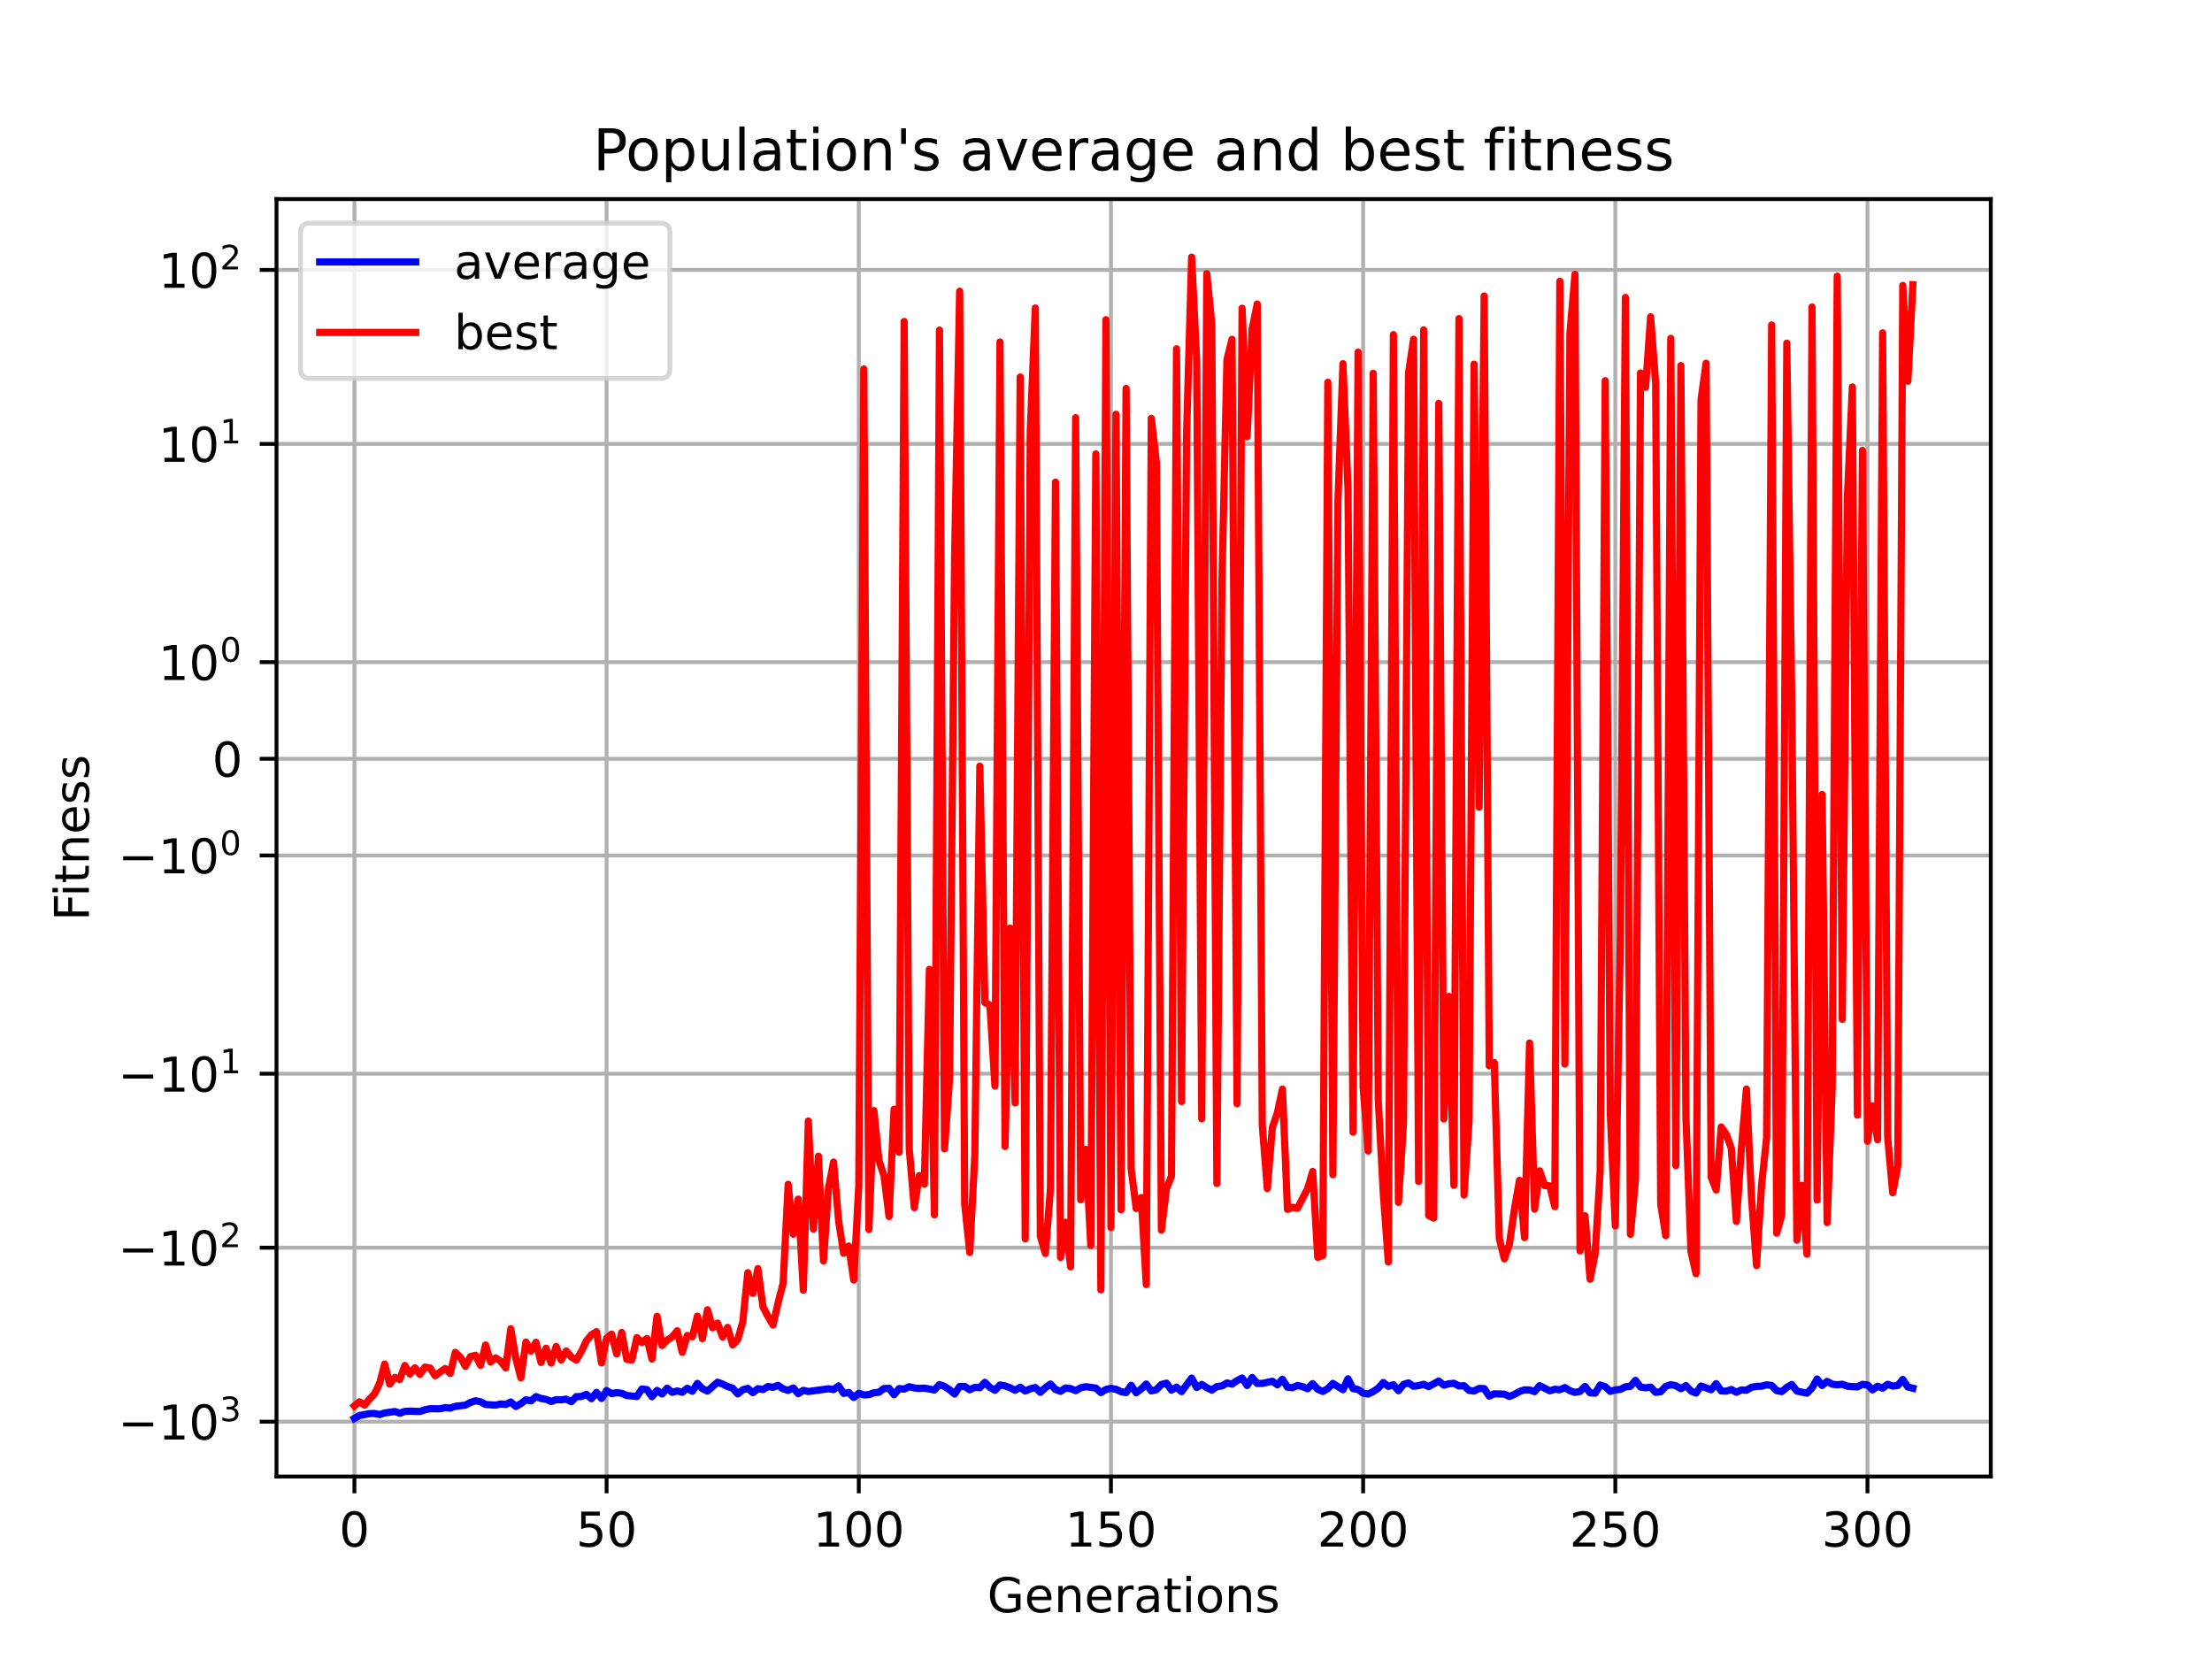 <?xml version="1.0" encoding="utf-8" standalone="no"?>
<!DOCTYPE svg PUBLIC "-//W3C//DTD SVG 1.1//EN"
  "http://www.w3.org/Graphics/SVG/1.1/DTD/svg11.dtd">
<!-- Created with matplotlib (https://matplotlib.org/) -->
<svg height="345.6pt" version="1.1" viewBox="0 0 460.8 345.6" width="460.8pt" xmlns="http://www.w3.org/2000/svg" xmlns:xlink="http://www.w3.org/1999/xlink">
 <defs>
  <style type="text/css">*{stroke-linecap:butt;stroke-linejoin:round;}</style>
 </defs>
 <g id="figure_1">
  <g id="patch_1">
   <path d="M 0 345.6 
L 460.8 345.6 
L 460.8 0 
L 0 0 
z
" style="fill:#ffffff;"/>
  </g>
  <g id="axes_1">
   <g id="patch_2">
    <path d="M 57.6 307.584 
L 414.72 307.584 
L 414.72 41.472 
L 57.6 41.472 
z
" style="fill:#ffffff;"/>
   </g>
   <g id="matplotlib.axis_1">
    <g id="xtick_1">
     <g id="line2d_1">
      <path clip-path="url(#p14e535ce41)" d="M 73.833 307.584 
L 73.833 41.472 
" style="fill:none;stroke:#b0b0b0;stroke-linecap:square;stroke-width:0.8;"/>
     </g>
     <g id="line2d_2">
      <defs>
       <path d="M 0 0 
L 0 3.5 
" id="mee6ea98134" style="stroke:#000000;stroke-width:0.8;"/>
      </defs>
      <g>
       <use style="stroke:#000000;stroke-width:0.8;" x="73.833" xlink:href="#mee6ea98134" y="307.584"/>
      </g>
     </g>
     <g id="text_1">
      <!-- 0 -->
      <g transform="translate(70.651 322.182)scale(0.1 -0.1)">
       <defs>
        <path d="M 31.781 66.406 
Q 24.172 66.406 20.328 58.906 
Q 16.5 51.422 16.5 36.375 
Q 16.5 21.391 20.328 13.891 
Q 24.172 6.391 31.781 6.391 
Q 39.453 6.391 43.281 13.891 
Q 47.125 21.391 47.125 36.375 
Q 47.125 51.422 43.281 58.906 
Q 39.453 66.406 31.781 66.406 
z
M 31.781 74.219 
Q 44.047 74.219 50.516 64.516 
Q 56.984 54.828 56.984 36.375 
Q 56.984 17.969 50.516 8.266 
Q 44.047 -1.422 31.781 -1.422 
Q 19.531 -1.422 13.062 8.266 
Q 6.594 17.969 6.594 36.375 
Q 6.594 54.828 13.062 64.516 
Q 19.531 74.219 31.781 74.219 
z
" id="DejaVuSans-48"/>
       </defs>
       <use xlink:href="#DejaVuSans-48"/>
      </g>
     </g>
    </g>
    <g id="xtick_2">
     <g id="line2d_3">
      <path clip-path="url(#p14e535ce41)" d="M 126.366 307.584 
L 126.366 41.472 
" style="fill:none;stroke:#b0b0b0;stroke-linecap:square;stroke-width:0.8;"/>
     </g>
     <g id="line2d_4">
      <g>
       <use style="stroke:#000000;stroke-width:0.8;" x="126.366" xlink:href="#mee6ea98134" y="307.584"/>
      </g>
     </g>
     <g id="text_2">
      <!-- 50 -->
      <g transform="translate(120.003 322.182)scale(0.1 -0.1)">
       <defs>
        <path d="M 10.797 72.906 
L 49.516 72.906 
L 49.516 64.594 
L 19.828 64.594 
L 19.828 46.734 
Q 21.969 47.469 24.109 47.828 
Q 26.266 48.188 28.422 48.188 
Q 40.625 48.188 47.75 41.5 
Q 54.891 34.812 54.891 23.391 
Q 54.891 11.625 47.562 5.094 
Q 40.234 -1.422 26.906 -1.422 
Q 22.312 -1.422 17.547 -0.641 
Q 12.797 0.141 7.719 1.703 
L 7.719 11.625 
Q 12.109 9.234 16.797 8.062 
Q 21.484 6.891 26.703 6.891 
Q 35.156 6.891 40.078 11.328 
Q 45.016 15.766 45.016 23.391 
Q 45.016 31 40.078 35.438 
Q 35.156 39.891 26.703 39.891 
Q 22.75 39.891 18.812 39.016 
Q 14.891 38.141 10.797 36.281 
z
" id="DejaVuSans-53"/>
       </defs>
       <use xlink:href="#DejaVuSans-53"/>
       <use x="63.623" xlink:href="#DejaVuSans-48"/>
      </g>
     </g>
    </g>
    <g id="xtick_3">
     <g id="line2d_5">
      <path clip-path="url(#p14e535ce41)" d="M 178.899 307.584 
L 178.899 41.472 
" style="fill:none;stroke:#b0b0b0;stroke-linecap:square;stroke-width:0.8;"/>
     </g>
     <g id="line2d_6">
      <g>
       <use style="stroke:#000000;stroke-width:0.8;" x="178.899" xlink:href="#mee6ea98134" y="307.584"/>
      </g>
     </g>
     <g id="text_3">
      <!-- 100 -->
      <g transform="translate(169.355 322.182)scale(0.1 -0.1)">
       <defs>
        <path d="M 12.406 8.297 
L 28.516 8.297 
L 28.516 63.922 
L 10.984 60.406 
L 10.984 69.391 
L 28.422 72.906 
L 38.281 72.906 
L 38.281 8.297 
L 54.391 8.297 
L 54.391 0 
L 12.406 0 
z
" id="DejaVuSans-49"/>
       </defs>
       <use xlink:href="#DejaVuSans-49"/>
       <use x="63.623" xlink:href="#DejaVuSans-48"/>
       <use x="127.246" xlink:href="#DejaVuSans-48"/>
      </g>
     </g>
    </g>
    <g id="xtick_4">
     <g id="line2d_7">
      <path clip-path="url(#p14e535ce41)" d="M 231.432 307.584 
L 231.432 41.472 
" style="fill:none;stroke:#b0b0b0;stroke-linecap:square;stroke-width:0.8;"/>
     </g>
     <g id="line2d_8">
      <g>
       <use style="stroke:#000000;stroke-width:0.8;" x="231.432" xlink:href="#mee6ea98134" y="307.584"/>
      </g>
     </g>
     <g id="text_4">
      <!-- 150 -->
      <g transform="translate(221.888 322.182)scale(0.1 -0.1)">
       <use xlink:href="#DejaVuSans-49"/>
       <use x="63.623" xlink:href="#DejaVuSans-53"/>
       <use x="127.246" xlink:href="#DejaVuSans-48"/>
      </g>
     </g>
    </g>
    <g id="xtick_5">
     <g id="line2d_9">
      <path clip-path="url(#p14e535ce41)" d="M 283.965 307.584 
L 283.965 41.472 
" style="fill:none;stroke:#b0b0b0;stroke-linecap:square;stroke-width:0.8;"/>
     </g>
     <g id="line2d_10">
      <g>
       <use style="stroke:#000000;stroke-width:0.8;" x="283.965" xlink:href="#mee6ea98134" y="307.584"/>
      </g>
     </g>
     <g id="text_5">
      <!-- 200 -->
      <g transform="translate(274.421 322.182)scale(0.1 -0.1)">
       <defs>
        <path d="M 19.188 8.297 
L 53.609 8.297 
L 53.609 0 
L 7.328 0 
L 7.328 8.297 
Q 12.938 14.109 22.625 23.891 
Q 32.328 33.688 34.812 36.531 
Q 39.547 41.844 41.422 45.531 
Q 43.312 49.219 43.312 52.781 
Q 43.312 58.594 39.234 62.25 
Q 35.156 65.922 28.609 65.922 
Q 23.969 65.922 18.812 64.312 
Q 13.672 62.703 7.812 59.422 
L 7.812 69.391 
Q 13.766 71.781 18.938 73 
Q 24.125 74.219 28.422 74.219 
Q 39.75 74.219 46.484 68.547 
Q 53.219 62.891 53.219 53.422 
Q 53.219 48.922 51.531 44.891 
Q 49.859 40.875 45.406 35.406 
Q 44.188 33.984 37.641 27.219 
Q 31.109 20.453 19.188 8.297 
z
" id="DejaVuSans-50"/>
       </defs>
       <use xlink:href="#DejaVuSans-50"/>
       <use x="63.623" xlink:href="#DejaVuSans-48"/>
       <use x="127.246" xlink:href="#DejaVuSans-48"/>
      </g>
     </g>
    </g>
    <g id="xtick_6">
     <g id="line2d_11">
      <path clip-path="url(#p14e535ce41)" d="M 336.498 307.584 
L 336.498 41.472 
" style="fill:none;stroke:#b0b0b0;stroke-linecap:square;stroke-width:0.8;"/>
     </g>
     <g id="line2d_12">
      <g>
       <use style="stroke:#000000;stroke-width:0.8;" x="336.498" xlink:href="#mee6ea98134" y="307.584"/>
      </g>
     </g>
     <g id="text_6">
      <!-- 250 -->
      <g transform="translate(326.954 322.182)scale(0.1 -0.1)">
       <use xlink:href="#DejaVuSans-50"/>
       <use x="63.623" xlink:href="#DejaVuSans-53"/>
       <use x="127.246" xlink:href="#DejaVuSans-48"/>
      </g>
     </g>
    </g>
    <g id="xtick_7">
     <g id="line2d_13">
      <path clip-path="url(#p14e535ce41)" d="M 389.031 307.584 
L 389.031 41.472 
" style="fill:none;stroke:#b0b0b0;stroke-linecap:square;stroke-width:0.8;"/>
     </g>
     <g id="line2d_14">
      <g>
       <use style="stroke:#000000;stroke-width:0.8;" x="389.031" xlink:href="#mee6ea98134" y="307.584"/>
      </g>
     </g>
     <g id="text_7">
      <!-- 300 -->
      <g transform="translate(379.488 322.182)scale(0.1 -0.1)">
       <defs>
        <path d="M 40.578 39.312 
Q 47.656 37.797 51.625 33 
Q 55.609 28.219 55.609 21.188 
Q 55.609 10.406 48.188 4.484 
Q 40.766 -1.422 27.094 -1.422 
Q 22.516 -1.422 17.656 -0.516 
Q 12.797 0.391 7.625 2.203 
L 7.625 11.719 
Q 11.719 9.328 16.594 8.109 
Q 21.484 6.891 26.812 6.891 
Q 36.078 6.891 40.938 10.547 
Q 45.797 14.203 45.797 21.188 
Q 45.797 27.641 41.281 31.266 
Q 36.766 34.906 28.719 34.906 
L 20.219 34.906 
L 20.219 43.016 
L 29.109 43.016 
Q 36.375 43.016 40.234 45.922 
Q 44.094 48.828 44.094 54.297 
Q 44.094 59.906 40.109 62.906 
Q 36.141 65.922 28.719 65.922 
Q 24.656 65.922 20.016 65.031 
Q 15.375 64.156 9.812 62.312 
L 9.812 71.094 
Q 15.438 72.656 20.344 73.438 
Q 25.25 74.219 29.594 74.219 
Q 40.828 74.219 47.359 69.109 
Q 53.906 64.016 53.906 55.328 
Q 53.906 49.266 50.438 45.094 
Q 46.969 40.922 40.578 39.312 
z
" id="DejaVuSans-51"/>
       </defs>
       <use xlink:href="#DejaVuSans-51"/>
       <use x="63.623" xlink:href="#DejaVuSans-48"/>
       <use x="127.246" xlink:href="#DejaVuSans-48"/>
      </g>
     </g>
    </g>
    <g id="text_8">
     <!-- Generations -->
     <g transform="translate(205.662 335.861)scale(0.1 -0.1)">
      <defs>
       <path d="M 59.516 10.406 
L 59.516 29.984 
L 43.406 29.984 
L 43.406 38.094 
L 69.281 38.094 
L 69.281 6.781 
Q 63.578 2.734 56.688 0.656 
Q 49.812 -1.422 42 -1.422 
Q 24.906 -1.422 15.25 8.562 
Q 5.609 18.562 5.609 36.375 
Q 5.609 54.25 15.25 64.234 
Q 24.906 74.219 42 74.219 
Q 49.125 74.219 55.547 72.453 
Q 61.969 70.703 67.391 67.281 
L 67.391 56.781 
Q 61.922 61.422 55.766 63.766 
Q 49.609 66.109 42.828 66.109 
Q 29.438 66.109 22.719 58.641 
Q 16.016 51.172 16.016 36.375 
Q 16.016 21.625 22.719 14.156 
Q 29.438 6.688 42.828 6.688 
Q 48.047 6.688 52.141 7.594 
Q 56.25 8.5 59.516 10.406 
z
" id="DejaVuSans-71"/>
       <path d="M 56.203 29.594 
L 56.203 25.203 
L 14.891 25.203 
Q 15.484 15.922 20.484 11.062 
Q 25.484 6.203 34.422 6.203 
Q 39.594 6.203 44.453 7.469 
Q 49.312 8.734 54.109 11.281 
L 54.109 2.781 
Q 49.266 0.734 44.188 -0.344 
Q 39.109 -1.422 33.891 -1.422 
Q 20.797 -1.422 13.156 6.188 
Q 5.516 13.812 5.516 26.812 
Q 5.516 40.234 12.766 48.109 
Q 20.016 56 32.328 56 
Q 43.359 56 49.781 48.891 
Q 56.203 41.797 56.203 29.594 
z
M 47.219 32.234 
Q 47.125 39.594 43.094 43.984 
Q 39.062 48.391 32.422 48.391 
Q 24.906 48.391 20.391 44.141 
Q 15.875 39.891 15.188 32.172 
z
" id="DejaVuSans-101"/>
       <path d="M 54.891 33.016 
L 54.891 0 
L 45.906 0 
L 45.906 32.719 
Q 45.906 40.484 42.875 44.328 
Q 39.844 48.188 33.797 48.188 
Q 26.516 48.188 22.312 43.547 
Q 18.109 38.922 18.109 30.906 
L 18.109 0 
L 9.078 0 
L 9.078 54.688 
L 18.109 54.688 
L 18.109 46.188 
Q 21.344 51.125 25.703 53.562 
Q 30.078 56 35.797 56 
Q 45.219 56 50.047 50.172 
Q 54.891 44.344 54.891 33.016 
z
" id="DejaVuSans-110"/>
       <path d="M 41.109 46.297 
Q 39.594 47.172 37.812 47.578 
Q 36.031 48 33.891 48 
Q 26.266 48 22.188 43.047 
Q 18.109 38.094 18.109 28.812 
L 18.109 0 
L 9.078 0 
L 9.078 54.688 
L 18.109 54.688 
L 18.109 46.188 
Q 20.953 51.172 25.484 53.578 
Q 30.031 56 36.531 56 
Q 37.453 56 38.578 55.875 
Q 39.703 55.766 41.062 55.516 
z
" id="DejaVuSans-114"/>
       <path d="M 34.281 27.484 
Q 23.391 27.484 19.188 25 
Q 14.984 22.516 14.984 16.5 
Q 14.984 11.719 18.141 8.906 
Q 21.297 6.109 26.703 6.109 
Q 34.188 6.109 38.703 11.406 
Q 43.219 16.703 43.219 25.484 
L 43.219 27.484 
z
M 52.203 31.203 
L 52.203 0 
L 43.219 0 
L 43.219 8.297 
Q 40.141 3.328 35.547 0.953 
Q 30.953 -1.422 24.312 -1.422 
Q 15.922 -1.422 10.953 3.297 
Q 6 8.016 6 15.922 
Q 6 25.141 12.172 29.828 
Q 18.359 34.516 30.609 34.516 
L 43.219 34.516 
L 43.219 35.406 
Q 43.219 41.609 39.141 45 
Q 35.062 48.391 27.688 48.391 
Q 23 48.391 18.547 47.266 
Q 14.109 46.141 10.016 43.891 
L 10.016 52.203 
Q 14.938 54.109 19.578 55.047 
Q 24.219 56 28.609 56 
Q 40.484 56 46.344 49.844 
Q 52.203 43.703 52.203 31.203 
z
" id="DejaVuSans-97"/>
       <path d="M 18.312 70.219 
L 18.312 54.688 
L 36.812 54.688 
L 36.812 47.703 
L 18.312 47.703 
L 18.312 18.016 
Q 18.312 11.328 20.141 9.422 
Q 21.969 7.516 27.594 7.516 
L 36.812 7.516 
L 36.812 0 
L 27.594 0 
Q 17.188 0 13.234 3.875 
Q 9.281 7.766 9.281 18.016 
L 9.281 47.703 
L 2.688 47.703 
L 2.688 54.688 
L 9.281 54.688 
L 9.281 70.219 
z
" id="DejaVuSans-116"/>
       <path d="M 9.422 54.688 
L 18.406 54.688 
L 18.406 0 
L 9.422 0 
z
M 9.422 75.984 
L 18.406 75.984 
L 18.406 64.594 
L 9.422 64.594 
z
" id="DejaVuSans-105"/>
       <path d="M 30.609 48.391 
Q 23.391 48.391 19.188 42.75 
Q 14.984 37.109 14.984 27.297 
Q 14.984 17.484 19.156 11.844 
Q 23.344 6.203 30.609 6.203 
Q 37.797 6.203 41.984 11.859 
Q 46.188 17.531 46.188 27.297 
Q 46.188 37.016 41.984 42.703 
Q 37.797 48.391 30.609 48.391 
z
M 30.609 56 
Q 42.328 56 49.016 48.375 
Q 55.719 40.766 55.719 27.297 
Q 55.719 13.875 49.016 6.219 
Q 42.328 -1.422 30.609 -1.422 
Q 18.844 -1.422 12.172 6.219 
Q 5.516 13.875 5.516 27.297 
Q 5.516 40.766 12.172 48.375 
Q 18.844 56 30.609 56 
z
" id="DejaVuSans-111"/>
       <path d="M 44.281 53.078 
L 44.281 44.578 
Q 40.484 46.531 36.375 47.5 
Q 32.281 48.484 27.875 48.484 
Q 21.188 48.484 17.844 46.438 
Q 14.5 44.391 14.5 40.281 
Q 14.5 37.156 16.891 35.375 
Q 19.281 33.594 26.516 31.984 
L 29.594 31.297 
Q 39.156 29.25 43.188 25.516 
Q 47.219 21.781 47.219 15.094 
Q 47.219 7.469 41.188 3.016 
Q 35.156 -1.422 24.609 -1.422 
Q 20.219 -1.422 15.453 -0.562 
Q 10.688 0.297 5.422 2 
L 5.422 11.281 
Q 10.406 8.688 15.234 7.391 
Q 20.062 6.109 24.812 6.109 
Q 31.156 6.109 34.562 8.281 
Q 37.984 10.453 37.984 14.406 
Q 37.984 18.062 35.516 20.016 
Q 33.062 21.969 24.703 23.781 
L 21.578 24.516 
Q 13.234 26.266 9.516 29.906 
Q 5.812 33.547 5.812 39.891 
Q 5.812 47.609 11.281 51.797 
Q 16.75 56 26.812 56 
Q 31.781 56 36.172 55.266 
Q 40.578 54.547 44.281 53.078 
z
" id="DejaVuSans-115"/>
      </defs>
      <use xlink:href="#DejaVuSans-71"/>
      <use x="77.49" xlink:href="#DejaVuSans-101"/>
      <use x="139.014" xlink:href="#DejaVuSans-110"/>
      <use x="202.393" xlink:href="#DejaVuSans-101"/>
      <use x="263.916" xlink:href="#DejaVuSans-114"/>
      <use x="305.029" xlink:href="#DejaVuSans-97"/>
      <use x="366.309" xlink:href="#DejaVuSans-116"/>
      <use x="405.518" xlink:href="#DejaVuSans-105"/>
      <use x="433.301" xlink:href="#DejaVuSans-111"/>
      <use x="494.482" xlink:href="#DejaVuSans-110"/>
      <use x="557.861" xlink:href="#DejaVuSans-115"/>
     </g>
    </g>
   </g>
   <g id="matplotlib.axis_2">
    <g id="ytick_1">
     <g id="line2d_15">
      <path clip-path="url(#p14e535ce41)" d="M 57.6 296.156 
L 414.72 296.156 
" style="fill:none;stroke:#b0b0b0;stroke-linecap:square;stroke-width:0.8;"/>
     </g>
     <g id="line2d_16">
      <defs>
       <path d="M 0 0 
L -3.5 0 
" id="m3a475b16d6" style="stroke:#000000;stroke-width:0.8;"/>
      </defs>
      <g>
       <use style="stroke:#000000;stroke-width:0.8;" x="57.6" xlink:href="#m3a475b16d6" y="296.156"/>
      </g>
     </g>
     <g id="text_9">
      <!-- $\mathdefault{-10^{3}}$ -->
      <g transform="translate(24.6 299.956)scale(0.1 -0.1)">
       <defs>
        <path d="M 10.594 35.5 
L 73.188 35.5 
L 73.188 27.203 
L 10.594 27.203 
z
" id="DejaVuSans-8722"/>
       </defs>
       <use transform="translate(0 0.766)" xlink:href="#DejaVuSans-8722"/>
       <use transform="translate(83.789 0.766)" xlink:href="#DejaVuSans-49"/>
       <use transform="translate(147.412 0.766)" xlink:href="#DejaVuSans-48"/>
       <use transform="translate(211.992 39.047)scale(0.7)" xlink:href="#DejaVuSans-51"/>
      </g>
     </g>
    </g>
    <g id="ytick_2">
     <g id="line2d_17">
      <path clip-path="url(#p14e535ce41)" d="M 57.6 259.915 
L 414.72 259.915 
" style="fill:none;stroke:#b0b0b0;stroke-linecap:square;stroke-width:0.8;"/>
     </g>
     <g id="line2d_18">
      <g>
       <use style="stroke:#000000;stroke-width:0.8;" x="57.6" xlink:href="#m3a475b16d6" y="259.915"/>
      </g>
     </g>
     <g id="text_10">
      <!-- $\mathdefault{-10^{2}}$ -->
      <g transform="translate(24.6 263.714)scale(0.1 -0.1)">
       <use transform="translate(0 0.766)" xlink:href="#DejaVuSans-8722"/>
       <use transform="translate(83.789 0.766)" xlink:href="#DejaVuSans-49"/>
       <use transform="translate(147.412 0.766)" xlink:href="#DejaVuSans-48"/>
       <use transform="translate(211.992 39.047)scale(0.7)" xlink:href="#DejaVuSans-50"/>
      </g>
     </g>
    </g>
    <g id="ytick_3">
     <g id="line2d_19">
      <path clip-path="url(#p14e535ce41)" d="M 57.6 223.673 
L 414.72 223.673 
" style="fill:none;stroke:#b0b0b0;stroke-linecap:square;stroke-width:0.8;"/>
     </g>
     <g id="line2d_20">
      <g>
       <use style="stroke:#000000;stroke-width:0.8;" x="57.6" xlink:href="#m3a475b16d6" y="223.673"/>
      </g>
     </g>
     <g id="text_11">
      <!-- $\mathdefault{-10^{1}}$ -->
      <g transform="translate(24.6 227.472)scale(0.1 -0.1)">
       <use transform="translate(0 0.684)" xlink:href="#DejaVuSans-8722"/>
       <use transform="translate(83.789 0.684)" xlink:href="#DejaVuSans-49"/>
       <use transform="translate(147.412 0.684)" xlink:href="#DejaVuSans-48"/>
       <use transform="translate(211.992 38.966)scale(0.7)" xlink:href="#DejaVuSans-49"/>
      </g>
     </g>
    </g>
    <g id="ytick_4">
     <g id="line2d_21">
      <path clip-path="url(#p14e535ce41)" d="M 57.6 178.207 
L 414.72 178.207 
" style="fill:none;stroke:#b0b0b0;stroke-linecap:square;stroke-width:0.8;"/>
     </g>
     <g id="line2d_22">
      <g>
       <use style="stroke:#000000;stroke-width:0.8;" x="57.6" xlink:href="#m3a475b16d6" y="178.207"/>
      </g>
     </g>
     <g id="text_12">
      <!-- $\mathdefault{-10^{0}}$ -->
      <g transform="translate(24.6 182.006)scale(0.1 -0.1)">
       <use transform="translate(0 0.766)" xlink:href="#DejaVuSans-8722"/>
       <use transform="translate(83.789 0.766)" xlink:href="#DejaVuSans-49"/>
       <use transform="translate(147.412 0.766)" xlink:href="#DejaVuSans-48"/>
       <use transform="translate(211.992 39.047)scale(0.7)" xlink:href="#DejaVuSans-48"/>
      </g>
     </g>
    </g>
    <g id="ytick_5">
     <g id="line2d_23">
      <path clip-path="url(#p14e535ce41)" d="M 57.6 158.072 
L 414.72 158.072 
" style="fill:none;stroke:#b0b0b0;stroke-linecap:square;stroke-width:0.8;"/>
     </g>
     <g id="line2d_24">
      <g>
       <use style="stroke:#000000;stroke-width:0.8;" x="57.6" xlink:href="#m3a475b16d6" y="158.072"/>
      </g>
     </g>
     <g id="text_13">
      <!-- $\mathdefault{0}$ -->
      <g transform="translate(44.2 161.871)scale(0.1 -0.1)">
       <use transform="translate(0 0.781)" xlink:href="#DejaVuSans-48"/>
      </g>
     </g>
    </g>
    <g id="ytick_6">
     <g id="line2d_25">
      <path clip-path="url(#p14e535ce41)" d="M 57.6 137.938 
L 414.72 137.938 
" style="fill:none;stroke:#b0b0b0;stroke-linecap:square;stroke-width:0.8;"/>
     </g>
     <g id="line2d_26">
      <g>
       <use style="stroke:#000000;stroke-width:0.8;" x="57.6" xlink:href="#m3a475b16d6" y="137.938"/>
      </g>
     </g>
     <g id="text_14">
      <!-- $\mathdefault{10^{0}}$ -->
      <g transform="translate(33 141.737)scale(0.1 -0.1)">
       <use transform="translate(0 0.766)" xlink:href="#DejaVuSans-49"/>
       <use transform="translate(63.623 0.766)" xlink:href="#DejaVuSans-48"/>
       <use transform="translate(128.203 39.047)scale(0.7)" xlink:href="#DejaVuSans-48"/>
      </g>
     </g>
    </g>
    <g id="ytick_7">
     <g id="line2d_27">
      <path clip-path="url(#p14e535ce41)" d="M 57.6 92.472 
L 414.72 92.472 
" style="fill:none;stroke:#b0b0b0;stroke-linecap:square;stroke-width:0.8;"/>
     </g>
     <g id="line2d_28">
      <g>
       <use style="stroke:#000000;stroke-width:0.8;" x="57.6" xlink:href="#m3a475b16d6" y="92.472"/>
      </g>
     </g>
     <g id="text_15">
      <!-- $\mathdefault{10^{1}}$ -->
      <g transform="translate(33 96.271)scale(0.1 -0.1)">
       <use transform="translate(0 0.684)" xlink:href="#DejaVuSans-49"/>
       <use transform="translate(63.623 0.684)" xlink:href="#DejaVuSans-48"/>
       <use transform="translate(128.203 38.966)scale(0.7)" xlink:href="#DejaVuSans-49"/>
      </g>
     </g>
    </g>
    <g id="ytick_8">
     <g id="line2d_29">
      <path clip-path="url(#p14e535ce41)" d="M 57.6 56.23 
L 414.72 56.23 
" style="fill:none;stroke:#b0b0b0;stroke-linecap:square;stroke-width:0.8;"/>
     </g>
     <g id="line2d_30">
      <g>
       <use style="stroke:#000000;stroke-width:0.8;" x="57.6" xlink:href="#m3a475b16d6" y="56.23"/>
      </g>
     </g>
     <g id="text_16">
      <!-- $\mathdefault{10^{2}}$ -->
      <g transform="translate(33 60.029)scale(0.1 -0.1)">
       <use transform="translate(0 0.766)" xlink:href="#DejaVuSans-49"/>
       <use transform="translate(63.623 0.766)" xlink:href="#DejaVuSans-48"/>
       <use transform="translate(128.203 39.047)scale(0.7)" xlink:href="#DejaVuSans-50"/>
      </g>
     </g>
    </g>
    <g id="text_17">
     <!-- Fitness -->
     <g transform="translate(18.52 191.845)rotate(-90)scale(0.1 -0.1)">
      <defs>
       <path d="M 9.812 72.906 
L 51.703 72.906 
L 51.703 64.594 
L 19.672 64.594 
L 19.672 43.109 
L 48.578 43.109 
L 48.578 34.812 
L 19.672 34.812 
L 19.672 0 
L 9.812 0 
z
" id="DejaVuSans-70"/>
      </defs>
      <use xlink:href="#DejaVuSans-70"/>
      <use x="50.27" xlink:href="#DejaVuSans-105"/>
      <use x="78.053" xlink:href="#DejaVuSans-116"/>
      <use x="117.262" xlink:href="#DejaVuSans-110"/>
      <use x="180.641" xlink:href="#DejaVuSans-101"/>
      <use x="242.164" xlink:href="#DejaVuSans-115"/>
      <use x="294.264" xlink:href="#DejaVuSans-115"/>
     </g>
    </g>
   </g>
   <g id="line2d_31">
    <path clip-path="url(#p14e535ce41)" d="M 73.833 295.488 
L 74.883 294.878 
L 76.985 294.481 
L 78.035 294.464 
L 79.086 294.68 
L 80.137 294.335 
L 82.238 294.047 
L 83.289 294.388 
L 84.339 294.025 
L 85.39 293.961 
L 87.491 294.044 
L 88.542 293.673 
L 89.593 293.461 
L 91.694 293.48 
L 92.745 293.22 
L 93.795 293.332 
L 94.846 292.962 
L 96.947 292.716 
L 97.998 292.17 
L 99.049 291.809 
L 100.099 292.015 
L 101.15 292.579 
L 103.251 292.719 
L 104.302 292.463 
L 105.353 292.584 
L 106.403 292.062 
L 107.454 292.999 
L 108.505 292.414 
L 109.555 291.59 
L 110.606 291.823 
L 111.657 290.936 
L 112.707 291.331 
L 113.758 291.506 
L 114.809 291.955 
L 115.859 291.579 
L 116.91 291.606 
L 117.961 291.468 
L 119.011 292.005 
L 120.062 290.941 
L 121.113 290.93 
L 122.163 290.467 
L 123.214 291.371 
L 124.265 290.06 
L 125.315 291.322 
L 126.366 289.681 
L 127.416 290.318 
L 128.467 290.115 
L 129.518 290.251 
L 130.568 290.711 
L 132.67 290.916 
L 133.72 289.357 
L 134.771 289.483 
L 135.822 290.956 
L 136.872 289.645 
L 137.923 290.382 
L 138.974 289.186 
L 140.024 290.047 
L 141.075 289.753 
L 142.126 290.029 
L 143.176 289.19 
L 144.227 289.832 
L 145.278 288.192 
L 146.328 289.287 
L 147.379 289.792 
L 149.48 287.939 
L 150.531 288.324 
L 151.582 288.844 
L 152.632 289.193 
L 153.683 290.368 
L 154.734 289.509 
L 155.784 289.229 
L 156.835 290.127 
L 157.886 289.293 
L 158.936 289.477 
L 159.987 288.828 
L 161.038 289.01 
L 162.088 288.591 
L 163.139 289.334 
L 164.19 289.646 
L 165.24 289.132 
L 166.291 290.324 
L 167.342 289.631 
L 168.392 289.88 
L 172.595 289.304 
L 173.646 289.48 
L 174.696 288.708 
L 175.747 290.266 
L 176.798 290.071 
L 177.848 291.117 
L 178.899 290.256 
L 179.95 290.59 
L 181 290.538 
L 182.051 290.131 
L 183.102 290.041 
L 184.152 289.257 
L 185.203 289.217 
L 186.254 290.552 
L 187.304 289.261 
L 188.355 289.378 
L 189.406 288.878 
L 190.456 289.137 
L 191.507 289.241 
L 192.558 289.163 
L 194.659 289.565 
L 195.71 288.427 
L 196.76 288.825 
L 197.811 289.508 
L 198.862 290.396 
L 199.912 288.824 
L 200.963 288.82 
L 202.013 289.52 
L 203.064 289.014 
L 204.115 289.078 
L 205.165 287.97 
L 206.216 289.015 
L 207.267 289.622 
L 208.317 288.518 
L 209.368 288.71 
L 210.419 289.091 
L 211.469 289.62 
L 212.52 288.993 
L 213.571 289.776 
L 214.621 289.318 
L 215.672 289.039 
L 216.723 290.04 
L 217.773 289.086 
L 218.824 288.321 
L 219.875 289.449 
L 220.925 289.836 
L 221.976 289.149 
L 223.027 289.267 
L 224.077 289.706 
L 225.128 289.105 
L 226.179 288.87 
L 228.28 289.157 
L 229.331 290.102 
L 230.381 289.453 
L 231.432 289.227 
L 232.483 289.41 
L 233.533 289.909 
L 234.584 290.102 
L 235.635 288.587 
L 236.685 290.143 
L 237.736 289.354 
L 238.787 288.318 
L 239.837 289.758 
L 240.888 289.502 
L 241.939 288.424 
L 242.989 288.128 
L 244.04 289.585 
L 245.091 288.977 
L 246.141 289.899 
L 248.243 287.088 
L 249.293 289.038 
L 250.344 288.405 
L 251.395 289.088 
L 252.445 289.582 
L 253.496 288.841 
L 254.547 288.719 
L 255.597 288.095 
L 256.648 288.343 
L 257.699 287.614 
L 258.749 287.062 
L 259.8 288.627 
L 260.851 286.952 
L 261.901 288.201 
L 262.952 288.189 
L 265.053 287.744 
L 266.104 288.478 
L 267.155 287.335 
L 268.205 288.98 
L 269.256 289.086 
L 270.307 288.612 
L 271.357 288.856 
L 272.408 289.305 
L 273.459 288.235 
L 274.509 289.413 
L 275.56 289.86 
L 276.61 289.274 
L 277.661 288.191 
L 279.762 289.504 
L 280.813 287.216 
L 281.864 289.273 
L 282.914 289.462 
L 283.965 290.215 
L 285.016 290.399 
L 286.066 289.891 
L 287.117 289.186 
L 288.168 287.999 
L 289.218 288.814 
L 290.269 288.468 
L 291.32 289.713 
L 292.37 288.407 
L 293.421 288.084 
L 294.472 288.786 
L 295.522 288.646 
L 296.573 288.372 
L 297.624 288.853 
L 299.725 287.685 
L 300.776 288.55 
L 301.826 288.273 
L 302.877 288.166 
L 303.928 288.728 
L 304.978 288.676 
L 306.029 289.648 
L 307.08 289.773 
L 308.13 289.24 
L 309.181 289.271 
L 310.232 290.837 
L 311.282 290.358 
L 313.384 290.422 
L 314.434 290.907 
L 315.485 290.48 
L 316.536 289.871 
L 317.586 289.533 
L 318.637 289.544 
L 319.688 289.904 
L 320.738 288.655 
L 322.84 289.732 
L 323.89 289.408 
L 324.941 289.509 
L 325.992 289.052 
L 327.042 289.715 
L 328.093 290.053 
L 329.144 289.859 
L 330.194 288.824 
L 331.245 290.147 
L 332.296 290.226 
L 333.346 288.521 
L 334.397 288.863 
L 335.448 289.848 
L 336.498 289.545 
L 337.549 289.446 
L 338.6 288.898 
L 339.65 288.784 
L 340.701 287.56 
L 341.752 288.949 
L 342.802 289.107 
L 343.853 288.95 
L 344.904 290.055 
L 345.954 289.919 
L 347.005 288.798 
L 348.055 288.451 
L 349.106 288.674 
L 350.157 289.295 
L 351.207 288.656 
L 352.258 289.776 
L 353.309 290.208 
L 354.359 288.733 
L 356.461 289.515 
L 357.511 288.235 
L 358.562 289.759 
L 359.613 289.811 
L 360.663 289.454 
L 361.714 290.031 
L 362.765 289.545 
L 363.815 289.605 
L 364.866 288.995 
L 365.917 288.794 
L 366.967 288.779 
L 368.018 288.472 
L 369.069 288.622 
L 370.119 289.703 
L 371.17 289.897 
L 372.221 289.02 
L 373.271 288.408 
L 374.322 289.786 
L 376.423 290.231 
L 377.474 289.156 
L 378.525 287.27 
L 379.575 288.616 
L 380.626 287.777 
L 381.677 288.351 
L 382.727 288.477 
L 383.778 288.36 
L 384.829 288.773 
L 386.93 288.912 
L 387.981 288.379 
L 389.031 288.505 
L 390.082 289.538 
L 391.133 288.781 
L 392.183 289.175 
L 393.234 288.373 
L 394.285 288.744 
L 395.335 288.631 
L 396.386 287.373 
L 397.437 288.932 
L 398.487 289.189 
L 398.487 289.189 
" style="fill:none;stroke:#0000ff;stroke-linecap:square;stroke-width:1.5;"/>
   </g>
   <g id="line2d_32">
    <path clip-path="url(#p14e535ce41)" d="M 73.833 292.88 
L 74.883 292.024 
L 75.934 292.707 
L 76.985 291.445 
L 78.035 290.357 
L 79.086 288.135 
L 80.137 284.146 
L 81.187 288.352 
L 82.238 286.935 
L 83.289 287.367 
L 84.339 284.449 
L 85.39 286.235 
L 86.441 284.934 
L 87.491 286.304 
L 88.542 284.773 
L 89.593 284.983 
L 90.643 286.587 
L 92.745 285.082 
L 93.795 286.125 
L 94.846 281.718 
L 95.897 282.711 
L 96.947 284.636 
L 97.998 282.599 
L 99.049 282.332 
L 100.099 284.426 
L 101.15 280.19 
L 102.201 283.715 
L 103.251 282.868 
L 104.302 283.559 
L 105.353 284.953 
L 106.403 276.802 
L 107.454 282.957 
L 108.505 287.02 
L 109.555 279.577 
L 110.606 281.463 
L 111.657 279.625 
L 112.707 283.833 
L 113.758 280.863 
L 114.809 283.961 
L 115.859 280.499 
L 116.91 283.317 
L 117.961 281.433 
L 119.011 282.696 
L 120.062 283.325 
L 121.113 281.524 
L 122.163 279.327 
L 123.214 278.051 
L 124.265 277.412 
L 125.315 283.925 
L 126.366 278.76 
L 127.416 277.923 
L 128.467 282.063 
L 129.518 277.578 
L 130.568 283.174 
L 131.619 283.318 
L 132.67 278.654 
L 133.72 279.663 
L 134.771 278.822 
L 135.822 283.118 
L 136.872 274.212 
L 137.923 280.298 
L 138.974 279.181 
L 140.024 278.507 
L 141.075 277.225 
L 142.126 281.723 
L 143.176 278.204 
L 144.227 278.472 
L 145.278 274.175 
L 146.328 278.862 
L 147.379 272.846 
L 148.43 276.604 
L 149.48 275.633 
L 150.531 278.526 
L 151.582 276.527 
L 152.632 280.179 
L 153.683 279.087 
L 154.734 275.366 
L 155.784 265.114 
L 156.835 269.431 
L 157.886 264.276 
L 158.936 272.226 
L 159.987 274.251 
L 161.038 276.027 
L 162.088 271.395 
L 163.139 267.318 
L 164.19 246.707 
L 165.24 257.098 
L 166.291 249.799 
L 167.342 268.767 
L 168.392 233.531 
L 169.443 256.032 
L 170.494 240.842 
L 171.544 262.667 
L 172.595 247.454 
L 173.646 242.076 
L 174.696 254.351 
L 175.747 261.078 
L 176.798 259.572 
L 177.848 266.659 
L 178.899 246.973 
L 179.95 76.869 
L 181 256.116 
L 182.051 231.354 
L 183.102 241.708 
L 184.152 244.946 
L 185.203 253.429 
L 186.254 231.068 
L 187.304 240.033 
L 188.355 66.973 
L 189.406 239.226 
L 190.456 251.578 
L 191.507 244.888 
L 192.558 246.697 
L 193.608 201.938 
L 194.659 253.066 
L 195.71 68.772 
L 196.76 239.316 
L 197.811 224.801 
L 198.862 115.907 
L 199.912 60.671 
L 200.963 250.787 
L 202.013 260.905 
L 203.064 240.808 
L 204.115 159.613 
L 205.165 208.844 
L 206.216 209.386 
L 207.267 226.231 
L 208.317 71.235 
L 209.368 238.833 
L 210.419 193.346 
L 211.469 229.746 
L 212.52 78.533 
L 213.571 258.087 
L 214.621 89.859 
L 215.672 64.162 
L 216.723 257.519 
L 217.773 261.124 
L 218.824 247.603 
L 219.875 100.434 
L 220.925 261.937 
L 221.976 254.614 
L 223.027 263.908 
L 224.077 87.01 
L 225.128 249.931 
L 226.179 239.429 
L 227.229 259.455 
L 228.28 94.561 
L 229.331 268.692 
L 230.381 66.6 
L 231.432 255.713 
L 232.483 86.304 
L 233.533 252.013 
L 234.584 80.916 
L 235.635 243.402 
L 236.685 251.757 
L 237.736 249.47 
L 238.787 267.594 
L 239.837 87.147 
L 240.888 96.229 
L 241.939 256.268 
L 242.989 247.641 
L 244.04 245.015 
L 245.091 72.665 
L 246.141 229.464 
L 247.192 89.97 
L 248.243 53.568 
L 249.293 75.24 
L 250.344 233.074 
L 251.395 57.007 
L 252.445 67.581 
L 253.496 246.55 
L 254.547 121.326 
L 255.597 74.899 
L 256.648 70.688 
L 257.699 229.93 
L 258.749 64.215 
L 259.8 90.957 
L 260.851 68.473 
L 261.901 63.346 
L 262.952 234.365 
L 264.003 247.589 
L 265.053 234.874 
L 266.104 231.801 
L 267.155 226.878 
L 268.205 251.934 
L 269.256 251.507 
L 270.307 251.677 
L 272.408 247.591 
L 273.459 244.026 
L 274.509 261.922 
L 275.56 261.547 
L 276.61 79.641 
L 277.661 244.715 
L 278.712 104.545 
L 279.762 75.766 
L 280.813 101.937 
L 281.864 235.858 
L 282.914 73.348 
L 283.965 226.482 
L 285.016 239.779 
L 286.066 77.776 
L 287.117 229.27 
L 288.168 248.661 
L 289.218 262.893 
L 290.269 69.712 
L 291.32 250.472 
L 292.37 234.103 
L 293.421 77.739 
L 294.472 70.674 
L 295.522 246.116 
L 296.573 68.713 
L 297.624 253.216 
L 298.674 253.755 
L 299.725 84.023 
L 300.776 233.103 
L 301.826 207.571 
L 302.877 246.915 
L 303.928 66.379 
L 304.978 248.953 
L 306.029 233.562 
L 307.08 75.86 
L 308.13 168.151 
L 309.181 61.661 
L 310.232 222.031 
L 311.282 221.355 
L 312.333 257.994 
L 313.384 262.242 
L 314.434 259.206 
L 315.485 251.86 
L 316.536 245.878 
L 317.586 257.823 
L 318.637 217.28 
L 319.688 251.895 
L 320.738 243.906 
L 321.789 246.99 
L 322.84 247.013 
L 323.89 251.375 
L 324.941 58.588 
L 325.992 221.671 
L 327.042 69.474 
L 328.093 57.15 
L 329.144 260.589 
L 330.194 253.275 
L 331.245 266.483 
L 332.296 261.186 
L 333.346 243.938 
L 334.397 79.301 
L 335.448 231.809 
L 336.498 255.388 
L 337.549 195.308 
L 338.6 61.968 
L 339.65 257.124 
L 340.701 245.787 
L 341.752 77.693 
L 342.802 80.675 
L 343.853 66 
L 344.904 79.852 
L 345.954 250.835 
L 347.005 257.427 
L 348.055 70.481 
L 349.106 242.813 
L 350.157 76.157 
L 351.207 232.634 
L 352.258 260.709 
L 353.309 265.326 
L 354.359 83.263 
L 355.41 75.669 
L 356.461 245.182 
L 357.511 247.891 
L 358.562 234.771 
L 359.613 236.287 
L 360.663 239.199 
L 361.714 254.468 
L 362.765 239.198 
L 363.815 226.865 
L 364.866 249.403 
L 365.917 263.645 
L 366.967 246.888 
L 368.018 236.999 
L 369.069 67.701 
L 370.119 256.898 
L 371.17 253.097 
L 372.221 71.493 
L 373.271 147.253 
L 374.322 258.357 
L 375.373 246.931 
L 376.423 261.265 
L 377.474 63.945 
L 378.525 249.998 
L 379.575 165.499 
L 380.626 254.695 
L 381.677 226.507 
L 382.727 57.545 
L 383.778 212.348 
L 384.829 103.866 
L 385.879 80.615 
L 386.93 232.298 
L 387.981 93.822 
L 389.031 237.737 
L 390.082 230.383 
L 391.133 237.425 
L 392.183 69.35 
L 393.234 236.93 
L 394.285 248.471 
L 395.335 242.996 
L 396.386 59.46 
L 397.437 79.419 
L 398.487 59.317 
L 398.487 59.317 
" style="fill:none;stroke:#ff0000;stroke-linecap:square;stroke-width:1.5;"/>
   </g>
   <g id="patch_3">
    <path d="M 57.6 307.584 
L 57.6 41.472 
" style="fill:none;stroke:#000000;stroke-linecap:square;stroke-linejoin:miter;stroke-width:0.8;"/>
   </g>
   <g id="patch_4">
    <path d="M 414.72 307.584 
L 414.72 41.472 
" style="fill:none;stroke:#000000;stroke-linecap:square;stroke-linejoin:miter;stroke-width:0.8;"/>
   </g>
   <g id="patch_5">
    <path d="M 57.6 307.584 
L 414.72 307.584 
" style="fill:none;stroke:#000000;stroke-linecap:square;stroke-linejoin:miter;stroke-width:0.8;"/>
   </g>
   <g id="patch_6">
    <path d="M 57.6 41.472 
L 414.72 41.472 
" style="fill:none;stroke:#000000;stroke-linecap:square;stroke-linejoin:miter;stroke-width:0.8;"/>
   </g>
   <g id="text_18">
    <!-- Population's average and best fitness -->
    <g transform="translate(123.53 35.472)scale(0.12 -0.12)">
     <defs>
      <path d="M 19.672 64.797 
L 19.672 37.406 
L 32.078 37.406 
Q 38.969 37.406 42.719 40.969 
Q 46.484 44.531 46.484 51.125 
Q 46.484 57.672 42.719 61.234 
Q 38.969 64.797 32.078 64.797 
z
M 9.812 72.906 
L 32.078 72.906 
Q 44.344 72.906 50.609 67.359 
Q 56.891 61.812 56.891 51.125 
Q 56.891 40.328 50.609 34.812 
Q 44.344 29.297 32.078 29.297 
L 19.672 29.297 
L 19.672 0 
L 9.812 0 
z
" id="DejaVuSans-80"/>
      <path d="M 18.109 8.203 
L 18.109 -20.797 
L 9.078 -20.797 
L 9.078 54.688 
L 18.109 54.688 
L 18.109 46.391 
Q 20.953 51.266 25.266 53.625 
Q 29.594 56 35.594 56 
Q 45.562 56 51.781 48.094 
Q 58.016 40.188 58.016 27.297 
Q 58.016 14.406 51.781 6.484 
Q 45.562 -1.422 35.594 -1.422 
Q 29.594 -1.422 25.266 0.953 
Q 20.953 3.328 18.109 8.203 
z
M 48.688 27.297 
Q 48.688 37.203 44.609 42.844 
Q 40.531 48.484 33.406 48.484 
Q 26.266 48.484 22.188 42.844 
Q 18.109 37.203 18.109 27.297 
Q 18.109 17.391 22.188 11.75 
Q 26.266 6.109 33.406 6.109 
Q 40.531 6.109 44.609 11.75 
Q 48.688 17.391 48.688 27.297 
z
" id="DejaVuSans-112"/>
      <path d="M 8.5 21.578 
L 8.5 54.688 
L 17.484 54.688 
L 17.484 21.922 
Q 17.484 14.156 20.5 10.266 
Q 23.531 6.391 29.594 6.391 
Q 36.859 6.391 41.078 11.031 
Q 45.312 15.672 45.312 23.688 
L 45.312 54.688 
L 54.297 54.688 
L 54.297 0 
L 45.312 0 
L 45.312 8.406 
Q 42.047 3.422 37.719 1 
Q 33.406 -1.422 27.688 -1.422 
Q 18.266 -1.422 13.375 4.438 
Q 8.5 10.297 8.5 21.578 
z
M 31.109 56 
z
" id="DejaVuSans-117"/>
      <path d="M 9.422 75.984 
L 18.406 75.984 
L 18.406 0 
L 9.422 0 
z
" id="DejaVuSans-108"/>
      <path d="M 17.922 72.906 
L 17.922 45.797 
L 9.625 45.797 
L 9.625 72.906 
z
" id="DejaVuSans-39"/>
      <path id="DejaVuSans-32"/>
      <path d="M 2.984 54.688 
L 12.5 54.688 
L 29.594 8.797 
L 46.688 54.688 
L 56.203 54.688 
L 35.688 0 
L 23.484 0 
z
" id="DejaVuSans-118"/>
      <path d="M 45.406 27.984 
Q 45.406 37.75 41.375 43.109 
Q 37.359 48.484 30.078 48.484 
Q 22.859 48.484 18.828 43.109 
Q 14.797 37.75 14.797 27.984 
Q 14.797 18.266 18.828 12.891 
Q 22.859 7.516 30.078 7.516 
Q 37.359 7.516 41.375 12.891 
Q 45.406 18.266 45.406 27.984 
z
M 54.391 6.781 
Q 54.391 -7.172 48.188 -13.984 
Q 42 -20.797 29.203 -20.797 
Q 24.469 -20.797 20.266 -20.094 
Q 16.062 -19.391 12.109 -17.922 
L 12.109 -9.188 
Q 16.062 -11.328 19.922 -12.344 
Q 23.781 -13.375 27.781 -13.375 
Q 36.625 -13.375 41.016 -8.766 
Q 45.406 -4.156 45.406 5.172 
L 45.406 9.625 
Q 42.625 4.781 38.281 2.391 
Q 33.938 0 27.875 0 
Q 17.828 0 11.672 7.656 
Q 5.516 15.328 5.516 27.984 
Q 5.516 40.672 11.672 48.328 
Q 17.828 56 27.875 56 
Q 33.938 56 38.281 53.609 
Q 42.625 51.219 45.406 46.391 
L 45.406 54.688 
L 54.391 54.688 
z
" id="DejaVuSans-103"/>
      <path d="M 45.406 46.391 
L 45.406 75.984 
L 54.391 75.984 
L 54.391 0 
L 45.406 0 
L 45.406 8.203 
Q 42.578 3.328 38.25 0.953 
Q 33.938 -1.422 27.875 -1.422 
Q 17.969 -1.422 11.734 6.484 
Q 5.516 14.406 5.516 27.297 
Q 5.516 40.188 11.734 48.094 
Q 17.969 56 27.875 56 
Q 33.938 56 38.25 53.625 
Q 42.578 51.266 45.406 46.391 
z
M 14.797 27.297 
Q 14.797 17.391 18.875 11.75 
Q 22.953 6.109 30.078 6.109 
Q 37.203 6.109 41.297 11.75 
Q 45.406 17.391 45.406 27.297 
Q 45.406 37.203 41.297 42.844 
Q 37.203 48.484 30.078 48.484 
Q 22.953 48.484 18.875 42.844 
Q 14.797 37.203 14.797 27.297 
z
" id="DejaVuSans-100"/>
      <path d="M 48.688 27.297 
Q 48.688 37.203 44.609 42.844 
Q 40.531 48.484 33.406 48.484 
Q 26.266 48.484 22.188 42.844 
Q 18.109 37.203 18.109 27.297 
Q 18.109 17.391 22.188 11.75 
Q 26.266 6.109 33.406 6.109 
Q 40.531 6.109 44.609 11.75 
Q 48.688 17.391 48.688 27.297 
z
M 18.109 46.391 
Q 20.953 51.266 25.266 53.625 
Q 29.594 56 35.594 56 
Q 45.562 56 51.781 48.094 
Q 58.016 40.188 58.016 27.297 
Q 58.016 14.406 51.781 6.484 
Q 45.562 -1.422 35.594 -1.422 
Q 29.594 -1.422 25.266 0.953 
Q 20.953 3.328 18.109 8.203 
L 18.109 0 
L 9.078 0 
L 9.078 75.984 
L 18.109 75.984 
z
" id="DejaVuSans-98"/>
      <path d="M 37.109 75.984 
L 37.109 68.5 
L 28.516 68.5 
Q 23.688 68.5 21.797 66.547 
Q 19.922 64.594 19.922 59.516 
L 19.922 54.688 
L 34.719 54.688 
L 34.719 47.703 
L 19.922 47.703 
L 19.922 0 
L 10.891 0 
L 10.891 47.703 
L 2.297 47.703 
L 2.297 54.688 
L 10.891 54.688 
L 10.891 58.5 
Q 10.891 67.625 15.141 71.797 
Q 19.391 75.984 28.609 75.984 
z
" id="DejaVuSans-102"/>
     </defs>
     <use xlink:href="#DejaVuSans-80"/>
     <use x="56.678" xlink:href="#DejaVuSans-111"/>
     <use x="117.859" xlink:href="#DejaVuSans-112"/>
     <use x="181.336" xlink:href="#DejaVuSans-117"/>
     <use x="244.715" xlink:href="#DejaVuSans-108"/>
     <use x="272.498" xlink:href="#DejaVuSans-97"/>
     <use x="333.777" xlink:href="#DejaVuSans-116"/>
     <use x="372.986" xlink:href="#DejaVuSans-105"/>
     <use x="400.77" xlink:href="#DejaVuSans-111"/>
     <use x="461.951" xlink:href="#DejaVuSans-110"/>
     <use x="525.33" xlink:href="#DejaVuSans-39"/>
     <use x="552.82" xlink:href="#DejaVuSans-115"/>
     <use x="604.92" xlink:href="#DejaVuSans-32"/>
     <use x="636.707" xlink:href="#DejaVuSans-97"/>
     <use x="697.986" xlink:href="#DejaVuSans-118"/>
     <use x="757.166" xlink:href="#DejaVuSans-101"/>
     <use x="818.689" xlink:href="#DejaVuSans-114"/>
     <use x="859.803" xlink:href="#DejaVuSans-97"/>
     <use x="921.082" xlink:href="#DejaVuSans-103"/>
     <use x="984.559" xlink:href="#DejaVuSans-101"/>
     <use x="1046.082" xlink:href="#DejaVuSans-32"/>
     <use x="1077.869" xlink:href="#DejaVuSans-97"/>
     <use x="1139.148" xlink:href="#DejaVuSans-110"/>
     <use x="1202.527" xlink:href="#DejaVuSans-100"/>
     <use x="1266.004" xlink:href="#DejaVuSans-32"/>
     <use x="1297.791" xlink:href="#DejaVuSans-98"/>
     <use x="1361.268" xlink:href="#DejaVuSans-101"/>
     <use x="1422.791" xlink:href="#DejaVuSans-115"/>
     <use x="1474.891" xlink:href="#DejaVuSans-116"/>
     <use x="1514.1" xlink:href="#DejaVuSans-32"/>
     <use x="1545.887" xlink:href="#DejaVuSans-102"/>
     <use x="1581.092" xlink:href="#DejaVuSans-105"/>
     <use x="1608.875" xlink:href="#DejaVuSans-116"/>
     <use x="1648.084" xlink:href="#DejaVuSans-110"/>
     <use x="1711.463" xlink:href="#DejaVuSans-101"/>
     <use x="1772.986" xlink:href="#DejaVuSans-115"/>
     <use x="1825.086" xlink:href="#DejaVuSans-115"/>
    </g>
   </g>
   <g id="legend_1">
    <g id="patch_7">
     <path d="M 64.6 78.828 
L 137.541 78.828 
Q 139.541 78.828 139.541 76.828 
L 139.541 48.472 
Q 139.541 46.472 137.541 46.472 
L 64.6 46.472 
Q 62.6 46.472 62.6 48.472 
L 62.6 76.828 
Q 62.6 78.828 64.6 78.828 
z
" style="fill:#ffffff;opacity:0.8;stroke:#cccccc;stroke-linejoin:miter;"/>
    </g>
    <g id="line2d_33">
     <path d="M 66.6 54.57 
L 86.6 54.57 
" style="fill:none;stroke:#0000ff;stroke-linecap:square;stroke-width:1.5;"/>
    </g>
    <g id="line2d_34"/>
    <g id="text_19">
     <!-- average -->
     <g transform="translate(94.6 58.07)scale(0.1 -0.1)">
      <use xlink:href="#DejaVuSans-97"/>
      <use x="61.279" xlink:href="#DejaVuSans-118"/>
      <use x="120.459" xlink:href="#DejaVuSans-101"/>
      <use x="181.982" xlink:href="#DejaVuSans-114"/>
      <use x="223.096" xlink:href="#DejaVuSans-97"/>
      <use x="284.375" xlink:href="#DejaVuSans-103"/>
      <use x="347.852" xlink:href="#DejaVuSans-101"/>
     </g>
    </g>
    <g id="line2d_35">
     <path d="M 66.6 69.249 
L 86.6 69.249 
" style="fill:none;stroke:#ff0000;stroke-linecap:square;stroke-width:1.5;"/>
    </g>
    <g id="line2d_36"/>
    <g id="text_20">
     <!-- best -->
     <g transform="translate(94.6 72.749)scale(0.1 -0.1)">
      <use xlink:href="#DejaVuSans-98"/>
      <use x="63.477" xlink:href="#DejaVuSans-101"/>
      <use x="125" xlink:href="#DejaVuSans-115"/>
      <use x="177.1" xlink:href="#DejaVuSans-116"/>
     </g>
    </g>
   </g>
  </g>
 </g>
 <defs>
  <clipPath id="p14e535ce41">
   <rect height="266.112" width="357.12" x="57.6" y="41.472"/>
  </clipPath>
 </defs>
</svg>
